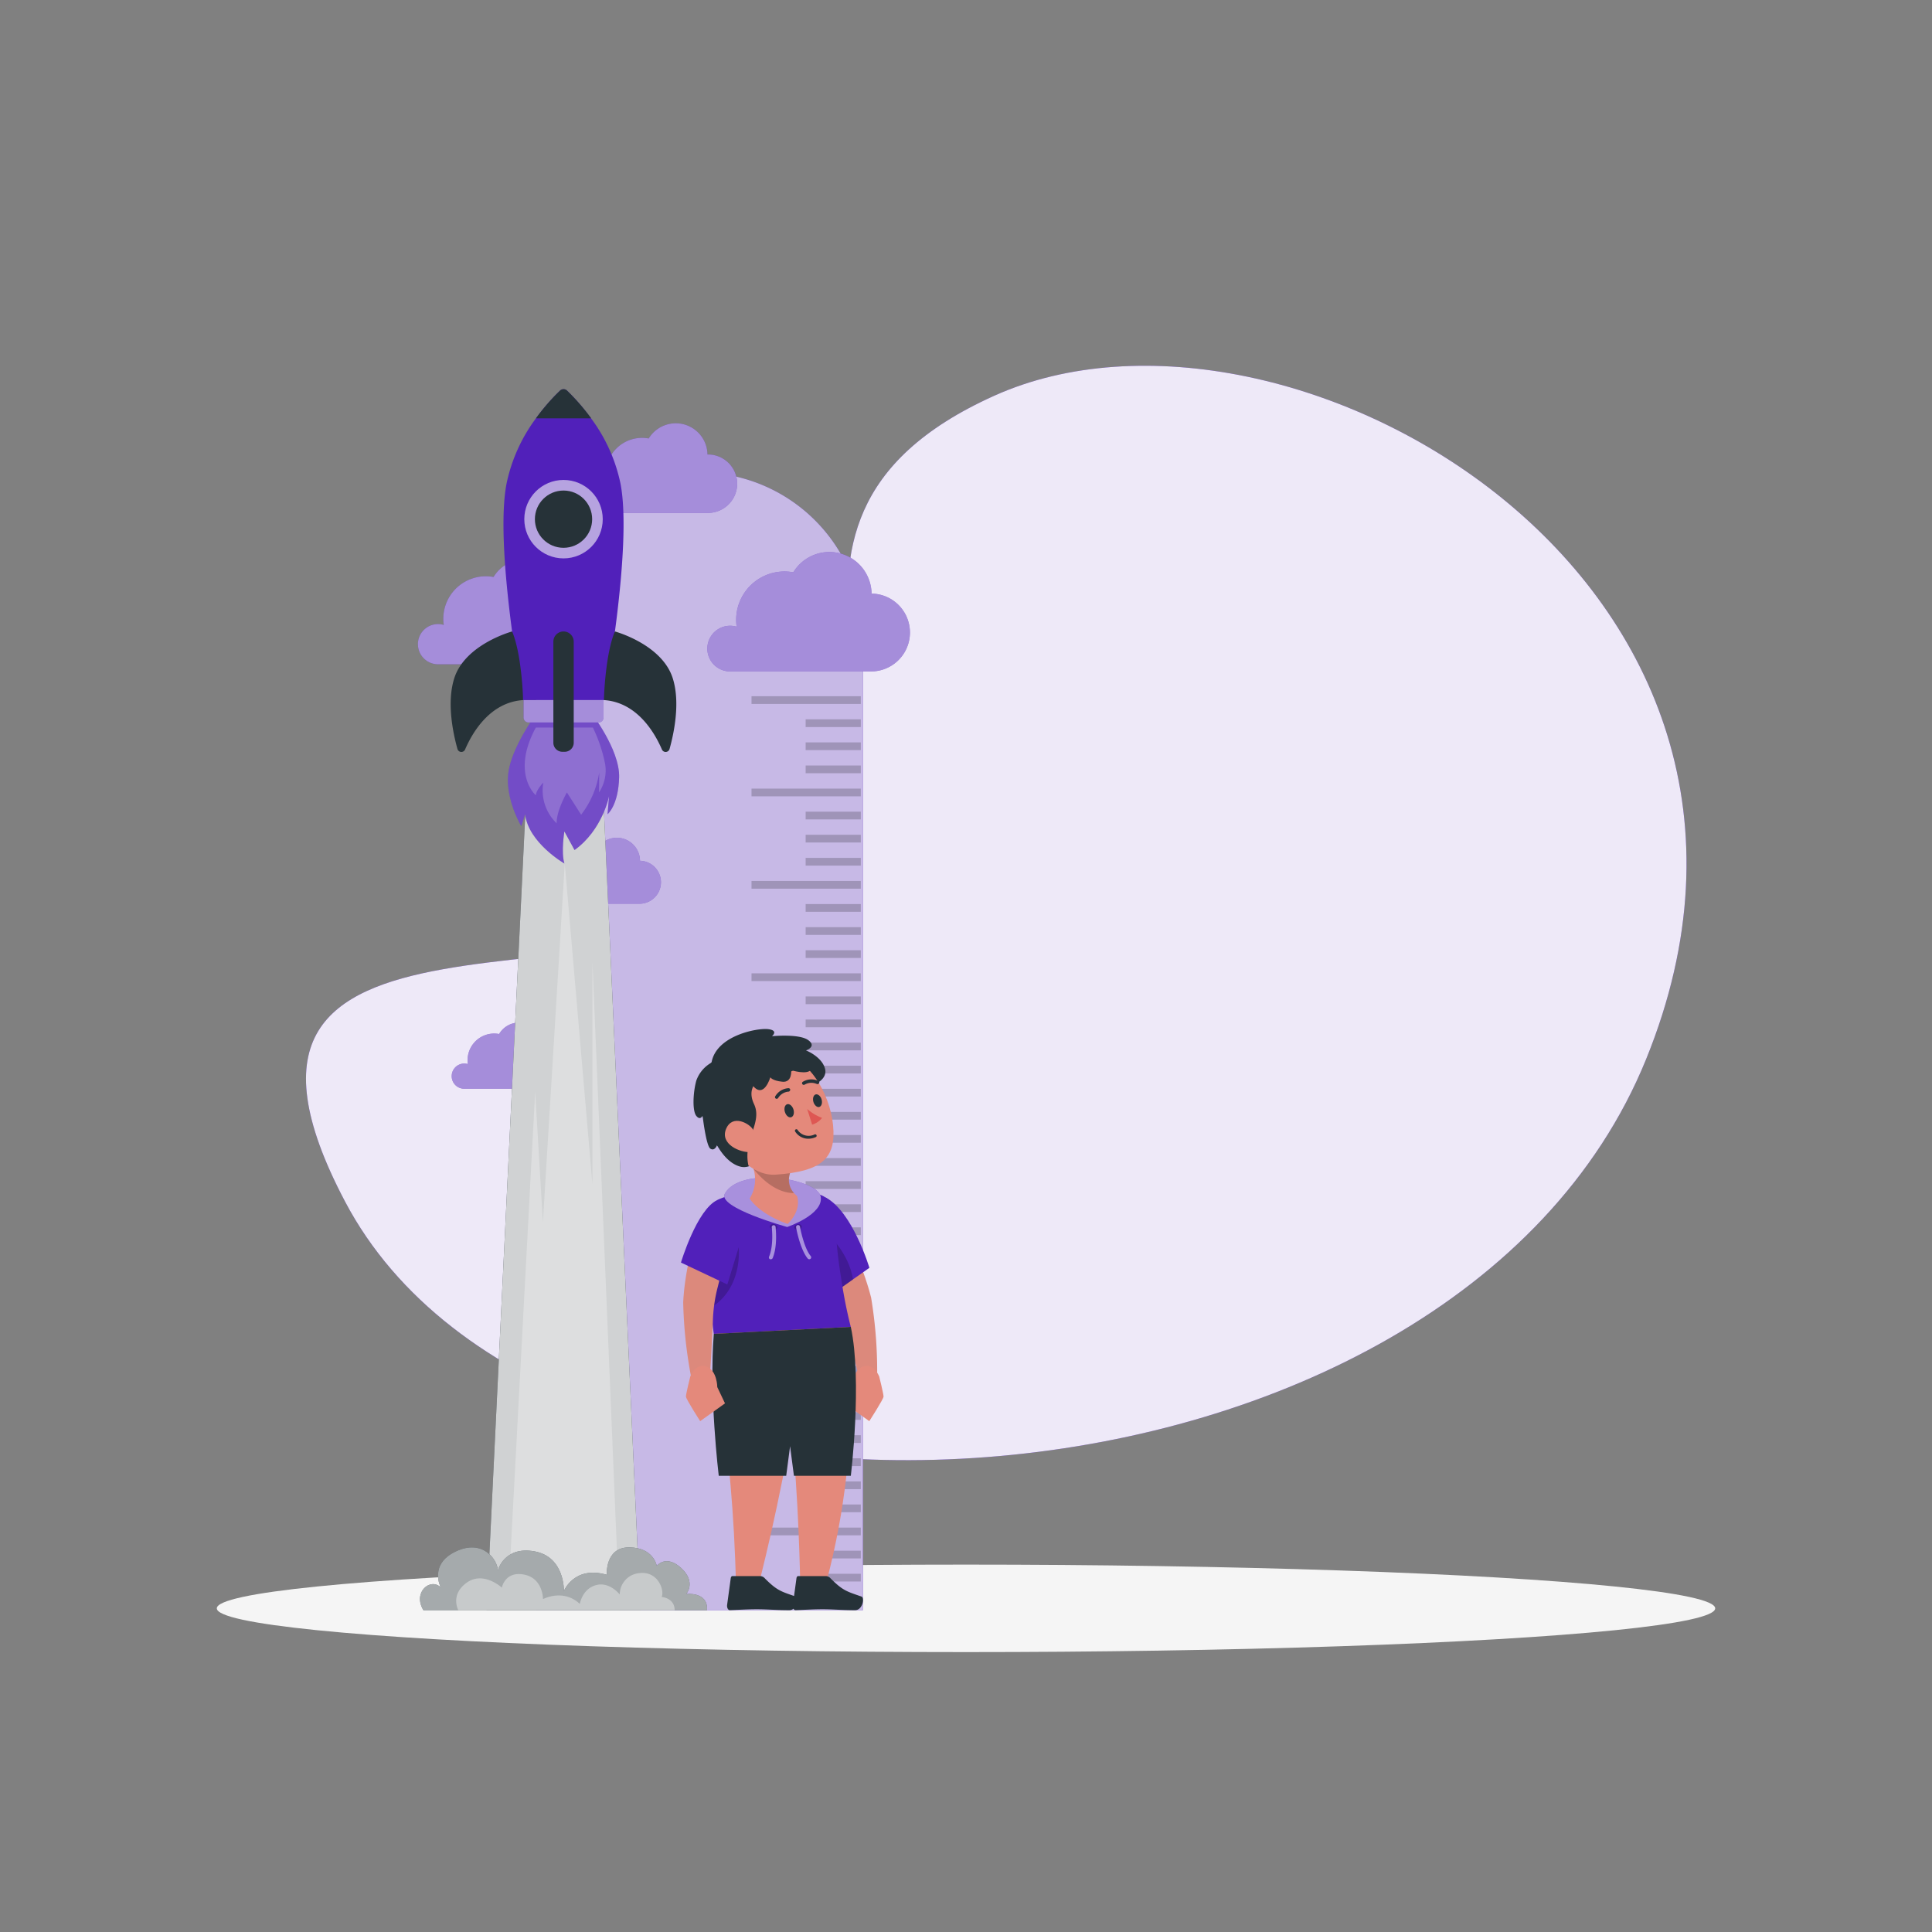 <svg xmlns="http://www.w3.org/2000/svg" viewBox="0 0 500 500"><rect x="0" y="0" width="500" height="500" fill="#808080" stroke="none"/><g id="freepik--background-simple--inject-36"><path d="M257.33,102.41c-75.73,34.08-7,94.81-50.71,127.88S44,225.13,89.32,311C142.56,411.9,375.7,397.89,426,274.15S333.07,68.34,257.33,102.41Z" style="fill:#5120BA"></path><path d="M257.33,102.41c-75.73,34.08-7,94.81-50.71,127.88S44,225.13,89.32,311C142.56,411.9,375.7,397.89,426,274.15S333.07,68.34,257.33,102.41Z" style="fill:#fff;opacity:0.9"></path></g><g id="freepik--Shadow--inject-36"><ellipse id="freepik--path--inject-36" cx="250" cy="416.24" rx="193.89" ry="11.32" style="fill:#f5f5f5"></ellipse></g><g id="freepik--height-meter--inject-36"><path d="M181,122.26h0a42.31,42.31,0,0,0-42.31,42.32V416.72h84.63V164.58A42.32,42.32,0,0,0,181,122.26Z" style="fill:#5120BA"></path><path d="M181,122.26h0a42.31,42.31,0,0,0-42.31,42.32V416.72h84.63V164.58A42.32,42.32,0,0,0,181,122.26Z" style="fill:#fafafa;opacity:0.7"></path><path d="M183.06,167.85a5.89,5.89,0,0,1,7.59-5.65,12.05,12.05,0,0,1-.13-1.81,12.51,12.51,0,0,1,14.79-12.28,10.92,10.92,0,0,1,20.25,5.52h.18a10.07,10.07,0,0,1,0,20.13h-37A5.89,5.89,0,0,1,183.06,167.85Z" style="fill:#5120BA"></path><path d="M183.06,167.85a5.89,5.89,0,0,1,7.59-5.65,12.05,12.05,0,0,1-.13-1.81,12.51,12.51,0,0,1,14.79-12.28,10.92,10.92,0,0,1,20.25,5.52h.18a10.07,10.07,0,0,1,0,20.13h-37A5.89,5.89,0,0,1,183.06,167.85Z" style="fill:#fafafa;opacity:0.5"></path><path d="M142.18,230.66a3.26,3.26,0,0,1,3.26-3.25,3.17,3.17,0,0,1,.93.14,8.26,8.26,0,0,1-.07-1,6.9,6.9,0,0,1,6.89-6.9,7.49,7.49,0,0,1,1.27.12,6,6,0,0,1,11.17,3h.1a5.56,5.56,0,0,1,0,11.11H145.35A3.25,3.25,0,0,1,142.18,230.66Z" style="fill:#5120BA"></path><path d="M142.18,230.66a3.26,3.26,0,0,1,3.26-3.25,3.17,3.17,0,0,1,.93.14,8.26,8.26,0,0,1-.07-1,6.9,6.9,0,0,1,6.89-6.9,7.49,7.49,0,0,1,1.27.12,6,6,0,0,1,11.17,3h.1a5.56,5.56,0,0,1,0,11.11H145.35A3.25,3.25,0,0,1,142.18,230.66Z" style="fill:#fafafa;opacity:0.5"></path><path d="M151.18,128.3a4.43,4.43,0,0,1,4.43-4.43,4.16,4.16,0,0,1,1.27.19,8.8,8.8,0,0,1-.1-1.36,9.38,9.38,0,0,1,9.38-9.38,9,9,0,0,1,1.73.16,8.2,8.2,0,0,1,15.2,4.14h.13a7.56,7.56,0,1,1,0,15.12H155.48A4.42,4.42,0,0,1,151.18,128.3Z" style="fill:#5120BA"></path><path d="M151.18,128.3a4.43,4.43,0,0,1,4.43-4.43,4.16,4.16,0,0,1,1.27.19,8.8,8.8,0,0,1-.1-1.36,9.38,9.38,0,0,1,9.38-9.38,9,9,0,0,1,1.73.16,8.2,8.2,0,0,1,15.2,4.14h.13a7.56,7.56,0,1,1,0,15.12H155.48A4.42,4.42,0,0,1,151.18,128.3Z" style="fill:#fafafa;opacity:0.5"></path><path d="M116.9,278.5a3.24,3.24,0,0,1,3.25-3.25,3.48,3.48,0,0,1,.93.13,8.09,8.09,0,0,1-.07-1,6.9,6.9,0,0,1,6.89-6.9,7.49,7.49,0,0,1,1.27.12,6,6,0,0,1,11.17,3.05h.1a5.56,5.56,0,0,1,0,11.11H120.06A3.24,3.24,0,0,1,116.9,278.5Z" style="fill:#5120BA"></path><path d="M116.9,278.5a3.24,3.24,0,0,1,3.25-3.25,3.48,3.48,0,0,1,.93.13,8.09,8.09,0,0,1-.07-1,6.9,6.9,0,0,1,6.89-6.9,7.49,7.49,0,0,1,1.27.12,6,6,0,0,1,11.17,3.05h.1a5.56,5.56,0,0,1,0,11.11H120.06A3.24,3.24,0,0,1,116.9,278.5Z" style="fill:#fafafa;opacity:0.5"></path><path d="M108.16,166.7a5.2,5.2,0,0,1,5.2-5.19,5.32,5.32,0,0,1,1.49.22,10.44,10.44,0,0,1-.12-1.59,11,11,0,0,1,11-11,11.27,11.27,0,0,1,2,.19,9.61,9.61,0,0,1,17.82,4.86h.16a8.86,8.86,0,0,1,0,17.72H113.21A5.2,5.2,0,0,1,108.16,166.7Z" style="fill:#5120BA"></path><path d="M108.16,166.7a5.2,5.2,0,0,1,5.2-5.19,5.32,5.32,0,0,1,1.49.22,10.44,10.44,0,0,1-.12-1.59,11,11,0,0,1,11-11,11.27,11.27,0,0,1,2,.19,9.61,9.61,0,0,1,17.82,4.86h.16a8.86,8.86,0,0,1,0,17.72H113.21A5.2,5.2,0,0,1,108.16,166.7Z" style="fill:#fafafa;opacity:0.5"></path><polygon points="155.99 202.98 165.72 416.72 125.95 416.72 136.32 202.98 155.99 202.98" style="fill:#263238"></polygon><polygon points="155.99 202.98 165.72 416.72 125.95 416.72 136.32 202.98 155.99 202.98" style="fill:#fafafa;opacity:0.8"></polygon><polygon points="131.38 416.29 138.5 282.56 140.5 316.37 146.16 223.5 153.32 306.51 153.32 248.94 160.3 416.72 131.38 416.29" style="fill:#fafafa;opacity:0.3"></polygon><path d="M109.58,416.72c-2.86-4.69,1.87-8.52,4.49-5.9,0,0-3.18-6,3.94-9.33s10.82,2.36,10.82,5c0,0,1.58-6.43,9.49-5s7.61,10.27,7.61,10.27,2.66-6.67,11.12-4.2c0,0-.53-7.14,5.8-7.1s7.12,4.79,7.12,4.79,2.37-3.08,6.33.57,1.29,6.71,1.29,6.71,5.72-.7,5.38,4.19Z" style="fill:#263238"></path><path d="M109.58,416.72c-2.86-4.69,1.87-8.52,4.49-5.9,0,0-3.18-6,3.94-9.33s10.82,2.36,10.82,5c0,0,1.58-6.43,9.49-5s7.61,10.27,7.61,10.27,2.66-6.67,11.12-4.2c0,0-.53-7.14,5.8-7.1s7.12,4.79,7.12,4.79,2.37-3.08,6.33.57,1.29,6.71,1.29,6.71,5.72-.7,5.38,4.19Z" style="fill:#fafafa;opacity:0.6"></path><path d="M118.61,416.72s-2.18-4,2.17-7.12,9.1,1.28,9.1,1.28.79-4.33,5.74-3.38,4.91,6.35,4.91,6.35,5.18-2.8,9.53,1.24c0,0,.59-3.85,4.15-4.85s6.18,2.42,6.18,2.42a5.55,5.55,0,0,1,5-5.53c5.05-.66,6.63,4.67,5.84,6.16,0,0,3.37.23,3.37,3.43Z" style="fill:#fafafa;opacity:0.4"></path><path d="M152.71,184.08s7.71,9.75,7.52,17.07-3,9.57-3,9.57l.4-4.73s-1.65,8.76-8.94,14l-2.63-4.82s-.89,5.34,0,8.3c0,0-9.33-5.38-10.16-12.78l-1,3.12s-4.16-7-3.36-13.68,7.13-15.23,7.13-15.23Z" style="fill:#5120BA"></path><path d="M152.71,184.08s7.71,9.75,7.52,17.07-3,9.57-3,9.57l.4-4.73s-1.65,8.76-8.94,14l-2.63-4.82s-.89,5.34,0,8.3c0,0-9.33-5.38-10.16-12.78l-1,3.12s-4.16-7-3.36-13.68,7.13-15.23,7.13-15.23Z" style="fill:#fafafa;opacity:0.2"></path><path d="M153.44,188.3a38.72,38.72,0,0,1,3.18,9.49,10.32,10.32,0,0,1-1.59,7.29l.05-5.18a24,24,0,0,1-4.68,10.95l-3.69-5.77s-2.77,4.84-2.64,8a11.82,11.82,0,0,1-3.46-10.55s-1.81,1.84-1.94,3.29c0,0-6.47-5.53,0-17.53Z" style="fill:#fafafa;opacity:0.2"></path><path d="M135.5,181.18h20.69a0,0,0,0,1,0,0v4.51a1.29,1.29,0,0,1-1.29,1.29h-18.1a1.29,1.29,0,0,1-1.29-1.29v-4.51A0,0,0,0,1,135.5,181.18Z" style="fill:#5120BA"></path><path d="M135.5,181.18h20.69a0,0,0,0,1,0,0v4.51a1.29,1.29,0,0,1-1.29,1.29h-18.1a1.29,1.29,0,0,1-1.29-1.29v-4.51A0,0,0,0,1,135.5,181.18Z" style="fill:#fafafa;opacity:0.5"></path><path d="M156.37,181.18H135.31s-7.39-39.56-4.22-56a42.88,42.88,0,0,1,7.6-16.9,55.16,55.16,0,0,1,4.84-5.79c.49-.51,1-1,1.39-1.39a1.32,1.32,0,0,1,1.84,0c.43.42.89.88,1.38,1.39a55.16,55.16,0,0,1,4.84,5.79,42.89,42.89,0,0,1,7.61,16.9C163.75,141.62,156.37,181.18,156.37,181.18Z" style="fill:#5120BA"></path><circle cx="145.84" cy="134.36" r="10.15" style="fill:#fafafa;opacity:0.6"></circle><circle cx="145.84" cy="134.36" r="7.41" style="fill:#263238"></circle><path d="M159.14,163.42s12.27,3.32,15,12.22c1.92,6.19.31,14-.85,18.16a1.05,1.05,0,0,1-2,.13c-1.88-4.34-6.43-12.18-15-12.75a86,86,0,0,1,.7-8.61C157.81,166.15,159.14,163.42,159.14,163.42Z" style="fill:#263238"></path><path d="M132.53,163.42s-12.26,3.32-15,12.22c-1.93,6.19-.31,14,.85,18.16a1.05,1.05,0,0,0,2,.13c1.87-4.34,6.42-12.18,15-12.75a86,86,0,0,0-.7-8.61C133.86,166.15,132.53,163.42,132.53,163.42Z" style="fill:#263238"></path><path d="M145.84,163.42h0a2.64,2.64,0,0,1,2.64,2.64v26.16a2.34,2.34,0,0,1-2.34,2.34h-.59a2.34,2.34,0,0,1-2.34-2.34V166.06a2.64,2.64,0,0,1,2.64-2.64Z" style="fill:#263238"></path><path d="M153,108.27H138.69a55.16,55.16,0,0,1,4.84-5.79c.5-.51,1-1,1.4-1.39a1.3,1.3,0,0,1,1.83,0c.43.42.9.88,1.38,1.39A55.16,55.16,0,0,1,153,108.27Z" style="fill:#263238"></path><g style="opacity:0.2"><rect x="194.49" y="180.18" width="28.28" height="2"></rect><rect x="208.5" y="186.16" width="14.27" height="2"></rect><rect x="208.5" y="192.13" width="14.27" height="2"></rect><rect x="208.5" y="198.11" width="14.27" height="2"></rect><rect x="194.49" y="204.09" width="28.28" height="2"></rect><rect x="208.5" y="210.06" width="14.27" height="2"></rect><rect x="208.5" y="216.04" width="14.27" height="2"></rect><rect x="208.5" y="222.02" width="14.27" height="2"></rect><rect x="194.49" y="227.99" width="28.28" height="2"></rect><rect x="208.5" y="233.97" width="14.27" height="2"></rect><rect x="208.5" y="239.95" width="14.27" height="2"></rect><rect x="208.5" y="245.92" width="14.27" height="2"></rect><rect x="194.49" y="251.9" width="28.28" height="2"></rect><rect x="208.5" y="257.88" width="14.27" height="2"></rect><rect x="208.5" y="263.85" width="14.27" height="2"></rect><rect x="208.5" y="269.83" width="14.27" height="2"></rect><rect x="194.49" y="275.81" width="28.28" height="2"></rect><rect x="208.5" y="281.78" width="14.27" height="2"></rect><rect x="208.5" y="287.76" width="14.27" height="2"></rect><rect x="208.5" y="293.74" width="14.27" height="2"></rect><rect x="194.49" y="299.71" width="28.28" height="2"></rect><rect x="208.5" y="305.69" width="14.27" height="2"></rect><rect x="208.5" y="311.67" width="14.27" height="2"></rect><rect x="208.5" y="317.64" width="14.27" height="2"></rect><rect x="194.49" y="323.62" width="28.28" height="2"></rect><rect x="208.5" y="329.6" width="14.27" height="2"></rect><rect x="208.5" y="335.57" width="14.27" height="2"></rect><rect x="208.5" y="341.55" width="14.27" height="2"></rect><rect x="194.49" y="347.53" width="28.28" height="2"></rect><rect x="208.5" y="353.5" width="14.27" height="2"></rect><rect x="208.5" y="359.48" width="14.27" height="2"></rect><rect x="208.5" y="365.46" width="14.27" height="2"></rect><rect x="194.49" y="371.43" width="28.28" height="2"></rect><rect x="208.5" y="377.41" width="14.27" height="2"></rect><rect x="208.5" y="383.39" width="14.27" height="2"></rect><rect x="208.5" y="389.36" width="14.27" height="2"></rect><rect x="194.49" y="395.34" width="28.28" height="2"></rect><rect x="208.5" y="401.32" width="14.27" height="2"></rect><rect x="208.5" y="407.29" width="14.27" height="2"></rect><rect x="208.5" y="413.27" width="14.27" height="2"></rect></g></g><g id="freepik--character-1--inject-36"><g id="freepik--group--inject-36"><path d="M217.71,316.12c3,6.39,6,12.82,7.74,19.74A116.09,116.09,0,0,1,227,356.69l-4.42.56c-1.79-6.29-3.17-13.18-5-19.42-2.24-6-5.54-12-8.07-17.84l8.13-3.87Z" style="fill:#dc897c"></path><path d="M225,328.11l-4.26,3-6.55,4.63L211.63,327l-1.23-4.18,3.25-12.93C220.67,313.57,225,328.11,225,328.11Z" style="fill:#5120BA"></path><path d="M220.76,331.13l-6.55,4.63L211.63,327l2.68-7.55S219.69,324.23,220.76,331.13Z" style="isolation:isolate;opacity:0.2"></path><path d="M212.87,413.05l-5.72-.22s-.21-18.67-1.68-36c-.56-6.55-1.3-12.9-2.28-18-.24-1.27-.5-2.45-.77-3.55-4.27-17.06,16.63-11.68,16.63-11.68S224.1,374,212.87,413.05Z" style="fill:#e4897b"></path><path d="M205.47,376.84c-.56-6.55-1.3-12.9-2.28-18a11.54,11.54,0,0,1,8.23-.06S211.59,371.91,205.47,376.84Z" style="isolation:isolate;opacity:0.2"></path><path d="M184.91,341.08c-1.42,7.23,4.74,30.23,5.57,69.7h5.69S202,388.55,205.52,366c0,0,13.63-9.74,12.52-16.47S184.91,341.08,184.91,341.08Z" style="fill:#e4897b"></path><path d="M220.18,343.4l-35.44,1.8s-.51-3.21-.7-6.78c0-.8-.06-1.62-.06-2.43,0-3,.08-5.9.21-8.59,0-.91.08-1.8.14-2.66l.09-1.45.06-.91c0-.07,0-.14,0-.21.16-2.21.33-4.19.49-5.85.36-3.59.67-5.76.67-5.76s5.19-2.77,16.4-2.68a37.58,37.58,0,0,1,9.82,1.2,6.17,6.17,0,0,1,4.5,6.21,57,57,0,0,0,.26,7.33c.26,2.81.67,5.77,1.14,8.64A120.87,120.87,0,0,0,220.18,343.4Z" style="fill:#5120BA"></path><path d="M227.54,356.24s1.13,4.52,1.12,5.19-3.69,6.36-3.69,6.36l-6.42-4.6,2-4.21s0-4.25,2.79-5.32S227.54,356.24,227.54,356.24Z" style="fill:#e4897b"></path><path d="M187.58,308.93c-2,3.6,16.15,8.62,16.15,8.62s9.53-3.26,8.66-7.89S191.51,301.78,187.58,308.93Z" style="fill:#5120BA"></path><path d="M187.58,308.93c-2,3.6,16.15,8.62,16.15,8.62s9.53-3.26,8.66-7.89S191.51,301.78,187.58,308.93Z" style="fill:#fff;opacity:0.5"></path><path d="M204.27,304.37a5,5,0,0,0,.78,3.83,4,4,0,0,0,.44.57,7.38,7.38,0,0,0,.8.77h0c1.17,4-2.44,7.22-2.44,7.22-7.68-2.74-9.83-6.58-9.83-6.58a9.44,9.44,0,0,0,1-7.66,12.77,12.77,0,0,0-1.72-3.67l8.52,1.54,3.88.71A8.25,8.25,0,0,0,204.27,304.37Z" style="fill:#e4897b"></path><path d="M204.27,304.37a5,5,0,0,0,.78,3.83,4,4,0,0,0,.44.57c-4.66,0-8.48-3.78-10.48-6.25a12.77,12.77,0,0,0-1.72-3.67l8.52,1.54,3.88.71A8.25,8.25,0,0,0,204.27,304.37Z" style="isolation:isolate;opacity:0.2"></path><path d="M184.14,275c1.2-7,11.83-9,14.65-8.66s1,1.83,1,1.83,7-.69,9.36,1-.56,2.67-.56,2.67,3.92,1.52,4.88,4.56-3.1,4.43-3.1,4.43L196,300.45s-1.92,2.08-4.33,1.49c-3.8-.92-6.09-5.58-6.09-5.58s-.63,1.68-1.75.9-2-8.54-2-8.54-.58,1.37-1.63.07-.86-6,0-9.12A8.61,8.61,0,0,1,184.14,275Z" style="fill:#263238"></path><path d="M205.62,270.87s11.66,5.48,3.13,16.8C199.11,300.45,205.62,270.87,205.62,270.87Z" style="fill:#263238"></path><path d="M185.59,290c2.43,7.3,8.72,14.47,15.18,14,11.84-.84,15.71-4.14,14.82-12.86-.76-7.86-6.49-19.13-16.41-19S182.22,279.82,185.59,290Z" style="fill:#e4897b"></path><path d="M208,275.54A21.29,21.29,0,0,1,197.2,279s-4.34,1.88-2.06,6.73-2.93,9.14-1.44,15.95c0,0-7.26.94-12.11-13.58-3.54-10.57,4.75-17.13,14.41-19.39C204.08,266.83,211.24,271.18,208,275.54Z" style="fill:#263238"></path><path d="M203.13,287.77c.28.94,1,1.56,1.62,1.37s.87-1.1.6-2-1-1.55-1.62-1.37S202.85,286.84,203.13,287.77Z" style="fill:#263238"></path><path d="M210.51,285.18c.26.89,1,1.49,1.54,1.3s.84-1,.58-1.94-1-1.47-1.55-1.3S210.24,284.28,210.51,285.18Z" style="fill:#263238"></path><path d="M204.43,282.27a.5.5,0,0,0,.08-.26.45.45,0,0,0-.49-.39,4.31,4.31,0,0,0-3.4,2.12.43.43,0,0,0,.19.59h0a.46.46,0,0,0,.59-.19h0a3.44,3.44,0,0,1,2.75-1.63A.51.51,0,0,0,204.43,282.27Z" style="fill:#263238"></path><path d="M211.8,280.49a.5.5,0,0,0,.2-.18.44.44,0,0,0-.24-.58,4.29,4.29,0,0,0-4,.24.43.43,0,0,0-.11.61h0a.45.45,0,0,0,.61.11h0a3.45,3.45,0,0,1,3.2-.12A.48.48,0,0,0,211.8,280.49Z" style="fill:#263238"></path><path d="M208.9,287l1.28,4.06a5.26,5.26,0,0,0,2.58-1.75A12.43,12.43,0,0,1,208.9,287Z" style="fill:#de5753"></path><path d="M209.18,294.7a4,4,0,0,1-3.39-1.86.37.37,0,0,1,.09-.52.36.36,0,0,1,.52.08,3.44,3.44,0,0,0,4.44,1.18.38.38,0,0,1,.36.66A4.74,4.74,0,0,1,209.18,294.7Z" style="fill:#263238"></path><path d="M206,273.24s4.94,1.83,4,3.47-5.25.24-5.25.24.35,3.27-2.29,3-3.1-1.15-3.1-1.15-1.63,5.66-4.49,2.21S206,273.24,206,273.24Z" style="fill:#263238"></path><path d="M194.91,292.39c-.81-1.57-5.35-4.19-7-.23s3.68,6.18,6.29,6S196.19,294.88,194.91,292.39Z" style="fill:#e4897b"></path><path d="M184.74,345.2c-1.3,15.3,1.27,36.73,1.27,36.73h17.46l1-7.65,1,7.65h14.72s3-24.44,0-38.53Z" style="fill:#263238"></path><path d="M213.76,407.89h-7.22c-.19,0-.36.22-.41.53l-.94,6.9c-.1.72.24,1.4.69,1.39,1.88-.06,4.6-.24,7-.24,2.77,0,5.16.25,8.4.25,2,0,2.51-3.22,1.69-3.52-3.74-1.32-4.79-1.47-8-4.7A1.71,1.71,0,0,0,213.76,407.89Z" style="fill:#263238"></path><path d="M196.75,407.89h-7.22c-.19,0-.36.22-.41.53l-.94,6.9c-.1.72.24,1.4.69,1.39,1.88-.06,4.6-.24,7-.24,2.77,0,5.16.25,8.4.25,2,0,2.51-3.22,1.69-3.52-3.74-1.32-4.79-1.47-8-4.7A1.67,1.67,0,0,0,196.75,407.89Z" style="fill:#263238"></path><path d="M184,338.42c0-.8-.06-1.62-.06-2.43,0-3,.08-5.9.21-8.59,0-.91.08-1.8.14-2.66l.09-1.45.06-.91a14.86,14.86,0,0,1,6.72.36S192.42,333.2,184,338.42Z" style="isolation:isolate;opacity:0.2"></path><path d="M189.41,318.49c-1.1,4.69-2.49,9.88-3.66,14.58a39.38,39.38,0,0,0-1.27,9.27c-.25,4.91-.48,10.29-.88,15.19l-4.45.28a115.58,115.58,0,0,1-2.34-20.76c.36-7.12,2.09-14,3.9-20.83l8.7,2.27Z" style="fill:#dc897c"></path><path d="M185.65,310.56c-5.33,2.48-9.42,16.19-9.42,16.19l12,5.67,3.6-11.73C192.71,317.79,185.65,310.56,185.65,310.56Z" style="fill:#5120BA"></path><path d="M178.64,356.24s-1.13,4.52-1.12,5.19,3.69,6.36,3.69,6.36l6.42-4.6-2-4.21s0-4.25-2.79-5.32S178.64,356.24,178.64,356.24Z" style="fill:#e4897b"></path><path d="M207.49,317.34c.09.39-.28.8-.81.92s-1-.11-1.12-.51.28-.8.81-.91A.88.88,0,0,1,207.49,317.34Z" style="isolation:isolate;opacity:0.2"></path><path d="M209.43,325.89a.51.51,0,0,1-.39-.18c-1.94-2.32-3-7.84-3-8.07a.51.51,0,0,1,.41-.59.51.51,0,0,1,.58.41c0,.05,1,5.49,2.79,7.61a.51.51,0,0,1-.06.71A.54.54,0,0,1,209.43,325.89Z" style="fill:#5120BA"></path><path d="M199.24,317.3c-.08.4.28.81.82.92a.89.89,0,0,0,1.12-.5c.08-.4-.29-.81-.82-.92A.9.9,0,0,0,199.24,317.3Z" style="isolation:isolate;opacity:0.2"></path><path d="M199.49,325.89a.45.45,0,0,1-.2,0,.49.49,0,0,1-.26-.65c1.26-3,.71-7.54.7-7.59a.5.5,0,0,1,.43-.56.49.49,0,0,1,.56.43c0,.2.6,4.88-.77,8.11A.5.5,0,0,1,199.49,325.89Z" style="fill:#5120BA"></path><path d="M209.43,325.89a.51.51,0,0,1-.39-.18c-1.94-2.32-3-7.84-3-8.07a.51.51,0,0,1,.41-.59.51.51,0,0,1,.58.41c0,.05,1,5.49,2.79,7.61a.51.51,0,0,1-.06.71A.54.54,0,0,1,209.43,325.89Z" style="fill:#fff;opacity:0.5"></path><path d="M199.49,325.89a.45.45,0,0,1-.2,0,.49.49,0,0,1-.26-.65c1.26-3,.71-7.54.7-7.59a.5.5,0,0,1,.43-.56.49.49,0,0,1,.56.43c0,.2.6,4.88-.77,8.11A.5.5,0,0,1,199.49,325.89Z" style="fill:#fff;opacity:0.5"></path></g></g></svg>
